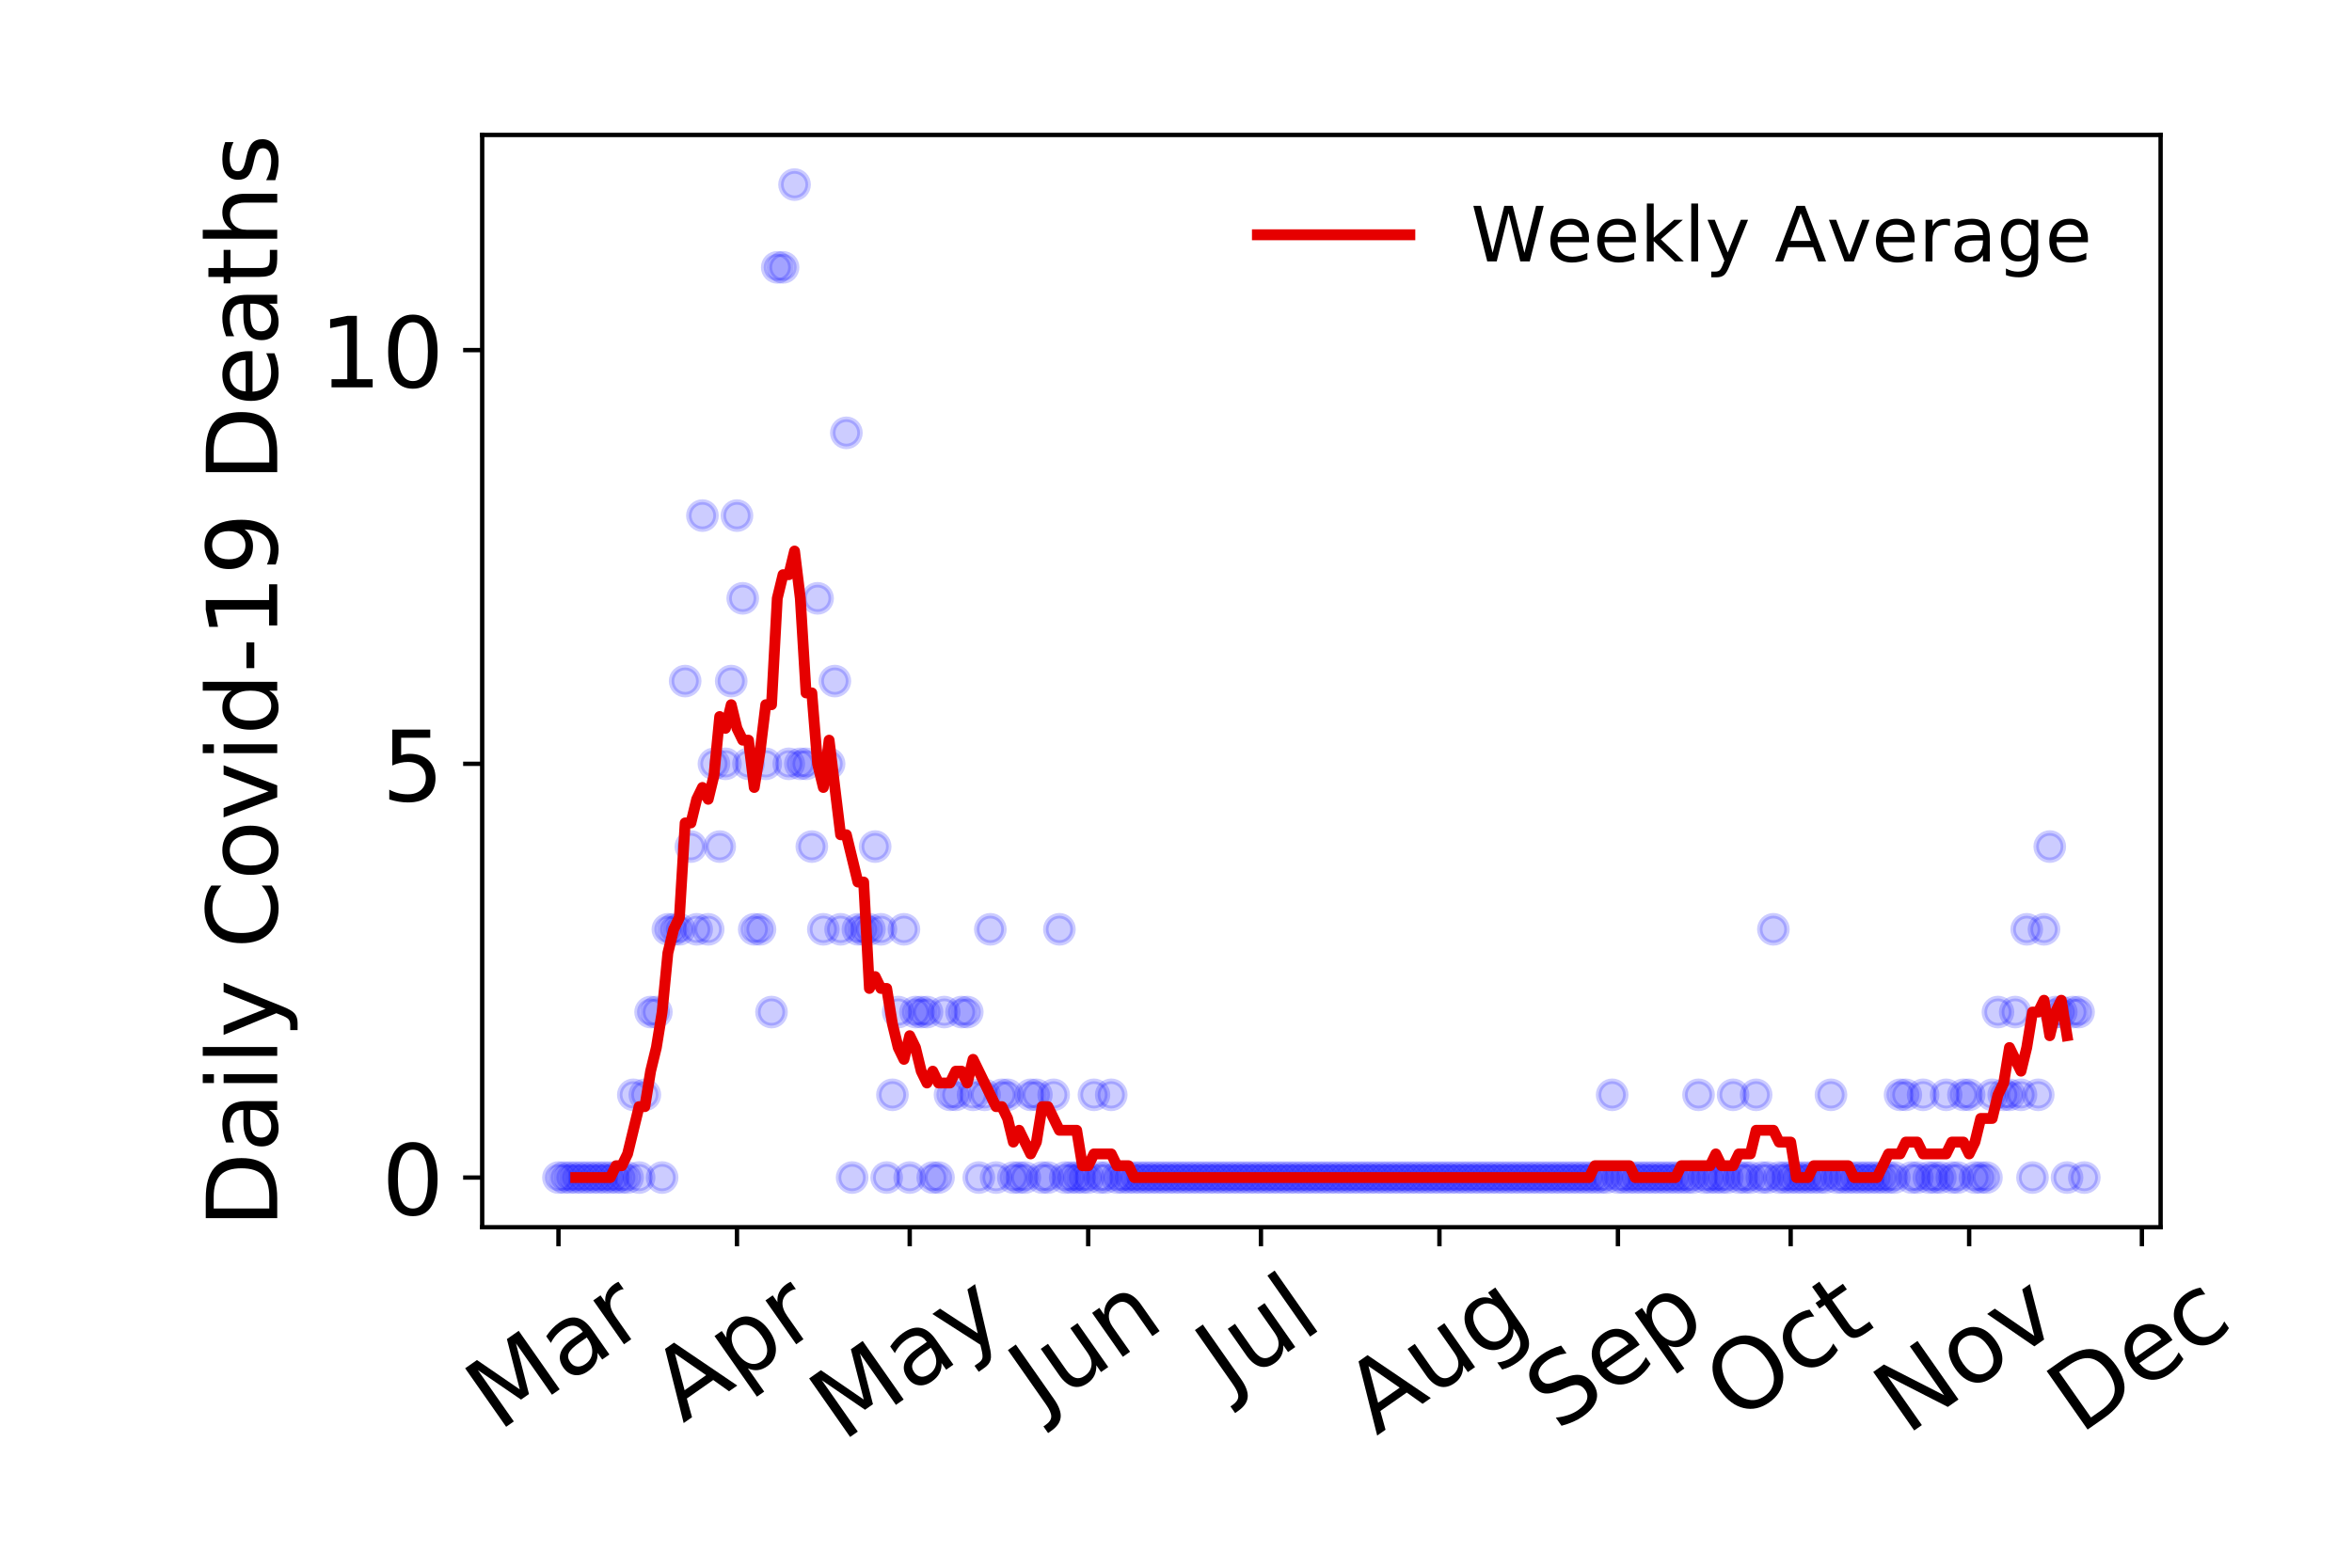 <?xml version="1.0" encoding="utf-8" standalone="no"?>
<!DOCTYPE svg PUBLIC "-//W3C//DTD SVG 1.1//EN"
  "http://www.w3.org/Graphics/SVG/1.1/DTD/svg11.dtd">
<!-- Created with matplotlib (https://matplotlib.org/) -->
<svg height="288pt" version="1.1" viewBox="0 0 432 288" width="432pt" xmlns="http://www.w3.org/2000/svg" xmlns:xlink="http://www.w3.org/1999/xlink">
 <defs>
  <style type="text/css">
*{stroke-linecap:butt;stroke-linejoin:round;}
  </style>
 </defs>
 <g id="figure_1">
  <g id="patch_1">
   <path d="M 0 288 
L 432 288 
L 432 0 
L 0 0 
z
" style="fill:#ffffff;"/>
  </g>
  <g id="axes_1">
   <g id="patch_2">
    <path d="M 88.565 225.45 
L 396.847 225.45 
L 396.847 24.793 
L 88.565 24.793 
z
" style="fill:#ffffff;"/>
   </g>
   <g id="matplotlib.axis_1">
    <g id="xtick_1">
     <g id="line2d_1">
      <defs>
       <path d="M 0 0 
L 0 3.5 
" id="m144e5903b0" style="stroke:#000000;stroke-width:0.8;"/>
      </defs>
      <g>
       <use style="stroke:#000000;stroke-width:0.8;" x="102.578" xlink:href="#m144e5903b0" y="225.45"/>
      </g>
     </g>
     <g id="text_1">
      <!-- Mar -->
      <defs>
       <path d="M 9.812 72.906 
L 24.516 72.906 
L 43.109 23.297 
L 61.812 72.906 
L 76.516 72.906 
L 76.516 0 
L 66.891 0 
L 66.891 64.016 
L 48.094 14.016 
L 38.188 14.016 
L 19.391 64.016 
L 19.391 0 
L 9.812 0 
z
" id="DejaVuSans-77"/>
       <path d="M 34.281 27.484 
Q 23.391 27.484 19.188 25 
Q 14.984 22.516 14.984 16.5 
Q 14.984 11.719 18.141 8.906 
Q 21.297 6.109 26.703 6.109 
Q 34.188 6.109 38.703 11.406 
Q 43.219 16.703 43.219 25.484 
L 43.219 27.484 
z
M 52.203 31.203 
L 52.203 0 
L 43.219 0 
L 43.219 8.297 
Q 40.141 3.328 35.547 0.953 
Q 30.953 -1.422 24.312 -1.422 
Q 15.922 -1.422 10.953 3.297 
Q 6 8.016 6 15.922 
Q 6 25.141 12.172 29.828 
Q 18.359 34.516 30.609 34.516 
L 43.219 34.516 
L 43.219 35.406 
Q 43.219 41.609 39.141 45 
Q 35.062 48.391 27.688 48.391 
Q 23 48.391 18.547 47.266 
Q 14.109 46.141 10.016 43.891 
L 10.016 52.203 
Q 14.938 54.109 19.578 55.047 
Q 24.219 56 28.609 56 
Q 40.484 56 46.344 49.844 
Q 52.203 43.703 52.203 31.203 
z
" id="DejaVuSans-97"/>
       <path d="M 41.109 46.297 
Q 39.594 47.172 37.812 47.578 
Q 36.031 48 33.891 48 
Q 26.266 48 22.188 43.047 
Q 18.109 38.094 18.109 28.812 
L 18.109 0 
L 9.078 0 
L 9.078 54.688 
L 18.109 54.688 
L 18.109 46.188 
Q 20.953 51.172 25.484 53.578 
Q 30.031 56 36.531 56 
Q 37.453 56 38.578 55.875 
Q 39.703 55.766 41.062 55.516 
z
" id="DejaVuSans-114"/>
      </defs>
      <g transform="translate(91.517 263.132)rotate(-35)scale(0.18 -0.18)">
       <use xlink:href="#DejaVuSans-77"/>
       <use x="86.279" xlink:href="#DejaVuSans-97"/>
       <use x="147.559" xlink:href="#DejaVuSans-114"/>
      </g>
     </g>
    </g>
    <g id="xtick_2">
     <g id="line2d_2">
      <g>
       <use style="stroke:#000000;stroke-width:0.8;" x="135.362" xlink:href="#m144e5903b0" y="225.45"/>
      </g>
     </g>
     <g id="text_2">
      <!-- Apr -->
      <defs>
       <path d="M 34.188 63.188 
L 20.797 26.906 
L 47.609 26.906 
z
M 28.609 72.906 
L 39.797 72.906 
L 67.578 0 
L 57.328 0 
L 50.688 18.703 
L 17.828 18.703 
L 11.188 0 
L 0.781 0 
z
" id="DejaVuSans-65"/>
       <path d="M 18.109 8.203 
L 18.109 -20.797 
L 9.078 -20.797 
L 9.078 54.688 
L 18.109 54.688 
L 18.109 46.391 
Q 20.953 51.266 25.266 53.625 
Q 29.594 56 35.594 56 
Q 45.562 56 51.781 48.094 
Q 58.016 40.188 58.016 27.297 
Q 58.016 14.406 51.781 6.484 
Q 45.562 -1.422 35.594 -1.422 
Q 29.594 -1.422 25.266 0.953 
Q 20.953 3.328 18.109 8.203 
z
M 48.688 27.297 
Q 48.688 37.203 44.609 42.844 
Q 40.531 48.484 33.406 48.484 
Q 26.266 48.484 22.188 42.844 
Q 18.109 37.203 18.109 27.297 
Q 18.109 17.391 22.188 11.75 
Q 26.266 6.109 33.406 6.109 
Q 40.531 6.109 44.609 11.75 
Q 48.688 17.391 48.688 27.297 
z
" id="DejaVuSans-112"/>
      </defs>
      <g transform="translate(125.457 261.514)rotate(-35)scale(0.18 -0.18)">
       <use xlink:href="#DejaVuSans-65"/>
       <use x="68.408" xlink:href="#DejaVuSans-112"/>
       <use x="131.885" xlink:href="#DejaVuSans-114"/>
      </g>
     </g>
    </g>
    <g id="xtick_3">
     <g id="line2d_3">
      <g>
       <use style="stroke:#000000;stroke-width:0.8;" x="167.09" xlink:href="#m144e5903b0" y="225.45"/>
      </g>
     </g>
     <g id="text_3">
      <!-- May -->
      <defs>
       <path d="M 32.172 -5.078 
Q 28.375 -14.844 24.75 -17.812 
Q 21.141 -20.797 15.094 -20.797 
L 7.906 -20.797 
L 7.906 -13.281 
L 13.188 -13.281 
Q 16.891 -13.281 18.938 -11.516 
Q 21 -9.766 23.484 -3.219 
L 25.094 0.875 
L 2.984 54.688 
L 12.5 54.688 
L 29.594 11.922 
L 46.688 54.688 
L 56.203 54.688 
z
" id="DejaVuSans-121"/>
      </defs>
      <g transform="translate(154.696 264.999)rotate(-35)scale(0.18 -0.18)">
       <use xlink:href="#DejaVuSans-77"/>
       <use x="86.279" xlink:href="#DejaVuSans-97"/>
       <use x="147.559" xlink:href="#DejaVuSans-121"/>
      </g>
     </g>
    </g>
    <g id="xtick_4">
     <g id="line2d_4">
      <g>
       <use style="stroke:#000000;stroke-width:0.8;" x="199.874" xlink:href="#m144e5903b0" y="225.45"/>
      </g>
     </g>
     <g id="text_4">
      <!-- Jun -->
      <defs>
       <path d="M 9.812 72.906 
L 19.672 72.906 
L 19.672 5.078 
Q 19.672 -8.109 14.672 -14.062 
Q 9.672 -20.016 -1.422 -20.016 
L -5.172 -20.016 
L -5.172 -11.719 
L -2.094 -11.719 
Q 4.438 -11.719 7.125 -8.047 
Q 9.812 -4.391 9.812 5.078 
z
" id="DejaVuSans-74"/>
       <path d="M 8.5 21.578 
L 8.5 54.688 
L 17.484 54.688 
L 17.484 21.922 
Q 17.484 14.156 20.5 10.266 
Q 23.531 6.391 29.594 6.391 
Q 36.859 6.391 41.078 11.031 
Q 45.312 15.672 45.312 23.688 
L 45.312 54.688 
L 54.297 54.688 
L 54.297 0 
L 45.312 0 
L 45.312 8.406 
Q 42.047 3.422 37.719 1 
Q 33.406 -1.422 27.688 -1.422 
Q 18.266 -1.422 13.375 4.438 
Q 8.5 10.297 8.5 21.578 
z
M 31.109 56 
z
" id="DejaVuSans-117"/>
       <path d="M 54.891 33.016 
L 54.891 0 
L 45.906 0 
L 45.906 32.719 
Q 45.906 40.484 42.875 44.328 
Q 39.844 48.188 33.797 48.188 
Q 26.516 48.188 22.312 43.547 
Q 18.109 38.922 18.109 30.906 
L 18.109 0 
L 9.078 0 
L 9.078 54.688 
L 18.109 54.688 
L 18.109 46.188 
Q 21.344 51.125 25.703 53.562 
Q 30.078 56 35.797 56 
Q 45.219 56 50.047 50.172 
Q 54.891 44.344 54.891 33.016 
z
" id="DejaVuSans-110"/>
      </defs>
      <g transform="translate(191.204 259.785)rotate(-35)scale(0.18 -0.18)">
       <use xlink:href="#DejaVuSans-74"/>
       <use x="29.492" xlink:href="#DejaVuSans-117"/>
       <use x="92.871" xlink:href="#DejaVuSans-110"/>
      </g>
     </g>
    </g>
    <g id="xtick_5">
     <g id="line2d_5">
      <g>
       <use style="stroke:#000000;stroke-width:0.8;" x="231.601" xlink:href="#m144e5903b0" y="225.45"/>
      </g>
     </g>
     <g id="text_5">
      <!-- Jul -->
      <defs>
       <path d="M 9.422 75.984 
L 18.406 75.984 
L 18.406 0 
L 9.422 0 
z
" id="DejaVuSans-108"/>
      </defs>
      <g transform="translate(225.555 256.11)rotate(-35)scale(0.18 -0.18)">
       <use xlink:href="#DejaVuSans-74"/>
       <use x="29.492" xlink:href="#DejaVuSans-117"/>
       <use x="92.871" xlink:href="#DejaVuSans-108"/>
      </g>
     </g>
    </g>
    <g id="xtick_6">
     <g id="line2d_6">
      <g>
       <use style="stroke:#000000;stroke-width:0.8;" x="264.386" xlink:href="#m144e5903b0" y="225.45"/>
      </g>
     </g>
     <g id="text_6">
      <!-- Aug -->
      <defs>
       <path d="M 45.406 27.984 
Q 45.406 37.75 41.375 43.109 
Q 37.359 48.484 30.078 48.484 
Q 22.859 48.484 18.828 43.109 
Q 14.797 37.75 14.797 27.984 
Q 14.797 18.266 18.828 12.891 
Q 22.859 7.516 30.078 7.516 
Q 37.359 7.516 41.375 12.891 
Q 45.406 18.266 45.406 27.984 
z
M 54.391 6.781 
Q 54.391 -7.172 48.188 -13.984 
Q 42 -20.797 29.203 -20.797 
Q 24.469 -20.797 20.266 -20.094 
Q 16.062 -19.391 12.109 -17.922 
L 12.109 -9.188 
Q 16.062 -11.328 19.922 -12.344 
Q 23.781 -13.375 27.781 -13.375 
Q 36.625 -13.375 41.016 -8.766 
Q 45.406 -4.156 45.406 5.172 
L 45.406 9.625 
Q 42.625 4.781 38.281 2.391 
Q 33.938 0 27.875 0 
Q 17.828 0 11.672 7.656 
Q 5.516 15.328 5.516 27.984 
Q 5.516 40.672 11.672 48.328 
Q 17.828 56 27.875 56 
Q 33.938 56 38.281 53.609 
Q 42.625 51.219 45.406 46.391 
L 45.406 54.688 
L 54.391 54.688 
z
" id="DejaVuSans-103"/>
      </defs>
      <g transform="translate(252.839 263.813)rotate(-35)scale(0.18 -0.18)">
       <use xlink:href="#DejaVuSans-65"/>
       <use x="68.408" xlink:href="#DejaVuSans-117"/>
       <use x="131.787" xlink:href="#DejaVuSans-103"/>
      </g>
     </g>
    </g>
    <g id="xtick_7">
     <g id="line2d_7">
      <g>
       <use style="stroke:#000000;stroke-width:0.8;" x="297.171" xlink:href="#m144e5903b0" y="225.45"/>
      </g>
     </g>
     <g id="text_7">
      <!-- Sep -->
      <defs>
       <path d="M 53.516 70.516 
L 53.516 60.891 
Q 47.906 63.578 42.922 64.891 
Q 37.938 66.219 33.297 66.219 
Q 25.25 66.219 20.875 63.094 
Q 16.5 59.969 16.5 54.203 
Q 16.5 49.359 19.406 46.891 
Q 22.312 44.438 30.422 42.922 
L 36.375 41.703 
Q 47.406 39.594 52.656 34.297 
Q 57.906 29 57.906 20.125 
Q 57.906 9.516 50.797 4.047 
Q 43.703 -1.422 29.984 -1.422 
Q 24.812 -1.422 18.969 -0.25 
Q 13.141 0.922 6.891 3.219 
L 6.891 13.375 
Q 12.891 10.016 18.656 8.297 
Q 24.422 6.594 29.984 6.594 
Q 38.422 6.594 43.016 9.906 
Q 47.609 13.234 47.609 19.391 
Q 47.609 24.75 44.312 27.781 
Q 41.016 30.812 33.5 32.328 
L 27.484 33.5 
Q 16.453 35.688 11.516 40.375 
Q 6.594 45.062 6.594 53.422 
Q 6.594 63.094 13.406 68.656 
Q 20.219 74.219 32.172 74.219 
Q 37.312 74.219 42.625 73.281 
Q 47.953 72.359 53.516 70.516 
z
" id="DejaVuSans-83"/>
       <path d="M 56.203 29.594 
L 56.203 25.203 
L 14.891 25.203 
Q 15.484 15.922 20.484 11.062 
Q 25.484 6.203 34.422 6.203 
Q 39.594 6.203 44.453 7.469 
Q 49.312 8.734 54.109 11.281 
L 54.109 2.781 
Q 49.266 0.734 44.188 -0.344 
Q 39.109 -1.422 33.891 -1.422 
Q 20.797 -1.422 13.156 6.188 
Q 5.516 13.812 5.516 26.812 
Q 5.516 40.234 12.766 48.109 
Q 20.016 56 32.328 56 
Q 43.359 56 49.781 48.891 
Q 56.203 41.797 56.203 29.594 
z
M 47.219 32.234 
Q 47.125 39.594 43.094 43.984 
Q 39.062 48.391 32.422 48.391 
Q 24.906 48.391 20.391 44.141 
Q 15.875 39.891 15.188 32.172 
z
" id="DejaVuSans-101"/>
      </defs>
      <g transform="translate(286.123 263.115)rotate(-35)scale(0.18 -0.18)">
       <use xlink:href="#DejaVuSans-83"/>
       <use x="63.477" xlink:href="#DejaVuSans-101"/>
       <use x="125" xlink:href="#DejaVuSans-112"/>
      </g>
     </g>
    </g>
    <g id="xtick_8">
     <g id="line2d_8">
      <g>
       <use style="stroke:#000000;stroke-width:0.8;" x="328.898" xlink:href="#m144e5903b0" y="225.45"/>
      </g>
     </g>
     <g id="text_8">
      <!-- Oct -->
      <defs>
       <path d="M 39.406 66.219 
Q 28.656 66.219 22.328 58.203 
Q 16.016 50.203 16.016 36.375 
Q 16.016 22.609 22.328 14.594 
Q 28.656 6.594 39.406 6.594 
Q 50.141 6.594 56.422 14.594 
Q 62.703 22.609 62.703 36.375 
Q 62.703 50.203 56.422 58.203 
Q 50.141 66.219 39.406 66.219 
z
M 39.406 74.219 
Q 54.734 74.219 63.906 63.938 
Q 73.094 53.656 73.094 36.375 
Q 73.094 19.141 63.906 8.859 
Q 54.734 -1.422 39.406 -1.422 
Q 24.031 -1.422 14.812 8.828 
Q 5.609 19.094 5.609 36.375 
Q 5.609 53.656 14.812 63.938 
Q 24.031 74.219 39.406 74.219 
z
" id="DejaVuSans-79"/>
       <path d="M 48.781 52.594 
L 48.781 44.188 
Q 44.969 46.297 41.141 47.344 
Q 37.312 48.391 33.406 48.391 
Q 24.656 48.391 19.812 42.844 
Q 14.984 37.312 14.984 27.297 
Q 14.984 17.281 19.812 11.734 
Q 24.656 6.203 33.406 6.203 
Q 37.312 6.203 41.141 7.25 
Q 44.969 8.297 48.781 10.406 
L 48.781 2.094 
Q 45.016 0.344 40.984 -0.531 
Q 36.969 -1.422 32.422 -1.422 
Q 20.062 -1.422 12.781 6.344 
Q 5.516 14.109 5.516 27.297 
Q 5.516 40.672 12.859 48.328 
Q 20.219 56 33.016 56 
Q 37.156 56 41.109 55.141 
Q 45.062 54.297 48.781 52.594 
z
" id="DejaVuSans-99"/>
       <path d="M 18.312 70.219 
L 18.312 54.688 
L 36.812 54.688 
L 36.812 47.703 
L 18.312 47.703 
L 18.312 18.016 
Q 18.312 11.328 20.141 9.422 
Q 21.969 7.516 27.594 7.516 
L 36.812 7.516 
L 36.812 0 
L 27.594 0 
Q 17.188 0 13.234 3.875 
Q 9.281 7.766 9.281 18.016 
L 9.281 47.703 
L 2.688 47.703 
L 2.688 54.688 
L 9.281 54.688 
L 9.281 70.219 
z
" id="DejaVuSans-116"/>
      </defs>
      <g transform="translate(318.999 261.505)rotate(-35)scale(0.18 -0.18)">
       <use xlink:href="#DejaVuSans-79"/>
       <use x="78.711" xlink:href="#DejaVuSans-99"/>
       <use x="133.691" xlink:href="#DejaVuSans-116"/>
      </g>
     </g>
    </g>
    <g id="xtick_9">
     <g id="line2d_9">
      <g>
       <use style="stroke:#000000;stroke-width:0.8;" x="361.682" xlink:href="#m144e5903b0" y="225.45"/>
      </g>
     </g>
     <g id="text_9">
      <!-- Nov -->
      <defs>
       <path d="M 9.812 72.906 
L 23.094 72.906 
L 55.422 11.922 
L 55.422 72.906 
L 64.984 72.906 
L 64.984 0 
L 51.703 0 
L 19.391 60.984 
L 19.391 0 
L 9.812 0 
z
" id="DejaVuSans-78"/>
       <path d="M 30.609 48.391 
Q 23.391 48.391 19.188 42.75 
Q 14.984 37.109 14.984 27.297 
Q 14.984 17.484 19.156 11.844 
Q 23.344 6.203 30.609 6.203 
Q 37.797 6.203 41.984 11.859 
Q 46.188 17.531 46.188 27.297 
Q 46.188 37.016 41.984 42.703 
Q 37.797 48.391 30.609 48.391 
z
M 30.609 56 
Q 42.328 56 49.016 48.375 
Q 55.719 40.766 55.719 27.297 
Q 55.719 13.875 49.016 6.219 
Q 42.328 -1.422 30.609 -1.422 
Q 18.844 -1.422 12.172 6.219 
Q 5.516 13.875 5.516 27.297 
Q 5.516 40.766 12.172 48.375 
Q 18.844 56 30.609 56 
z
" id="DejaVuSans-111"/>
       <path d="M 2.984 54.688 
L 12.5 54.688 
L 29.594 8.797 
L 46.688 54.688 
L 56.203 54.688 
L 35.688 0 
L 23.484 0 
z
" id="DejaVuSans-118"/>
      </defs>
      <g transform="translate(350.141 263.805)rotate(-35)scale(0.18 -0.18)">
       <use xlink:href="#DejaVuSans-78"/>
       <use x="74.805" xlink:href="#DejaVuSans-111"/>
       <use x="135.986" xlink:href="#DejaVuSans-118"/>
      </g>
     </g>
    </g>
    <g id="xtick_10">
     <g id="line2d_10">
      <g>
       <use style="stroke:#000000;stroke-width:0.8;" x="393.41" xlink:href="#m144e5903b0" y="225.45"/>
      </g>
     </g>
     <g id="text_10">
      <!-- Dec -->
      <defs>
       <path d="M 19.672 64.797 
L 19.672 8.109 
L 31.594 8.109 
Q 46.688 8.109 53.688 14.938 
Q 60.688 21.781 60.688 36.531 
Q 60.688 51.172 53.688 57.984 
Q 46.688 64.797 31.594 64.797 
z
M 9.812 72.906 
L 30.078 72.906 
Q 51.266 72.906 61.172 64.094 
Q 71.094 55.281 71.094 36.531 
Q 71.094 17.672 61.125 8.828 
Q 51.172 0 30.078 0 
L 9.812 0 
z
" id="DejaVuSans-68"/>
      </defs>
      <g transform="translate(381.992 263.633)rotate(-35)scale(0.18 -0.18)">
       <use xlink:href="#DejaVuSans-68"/>
       <use x="77.002" xlink:href="#DejaVuSans-101"/>
       <use x="138.525" xlink:href="#DejaVuSans-99"/>
      </g>
     </g>
    </g>
   </g>
   <g id="matplotlib.axis_2">
    <g id="ytick_1">
     <g id="line2d_11">
      <defs>
       <path d="M 0 0 
L -3.5 0 
" id="m54e05636e6" style="stroke:#000000;stroke-width:0.8;"/>
      </defs>
      <g>
       <use style="stroke:#000000;stroke-width:0.8;" x="88.565" xlink:href="#m54e05636e6" y="216.329"/>
      </g>
     </g>
     <g id="text_11">
      <!-- 0 -->
      <defs>
       <path d="M 31.781 66.406 
Q 24.172 66.406 20.328 58.906 
Q 16.5 51.422 16.5 36.375 
Q 16.5 21.391 20.328 13.891 
Q 24.172 6.391 31.781 6.391 
Q 39.453 6.391 43.281 13.891 
Q 47.125 21.391 47.125 36.375 
Q 47.125 51.422 43.281 58.906 
Q 39.453 66.406 31.781 66.406 
z
M 31.781 74.219 
Q 44.047 74.219 50.516 64.516 
Q 56.984 54.828 56.984 36.375 
Q 56.984 17.969 50.516 8.266 
Q 44.047 -1.422 31.781 -1.422 
Q 19.531 -1.422 13.062 8.266 
Q 6.594 17.969 6.594 36.375 
Q 6.594 54.828 13.062 64.516 
Q 19.531 74.219 31.781 74.219 
z
" id="DejaVuSans-48"/>
      </defs>
      <g transform="translate(70.112 223.167)scale(0.18 -0.18)">
       <use xlink:href="#DejaVuSans-48"/>
      </g>
     </g>
    </g>
    <g id="ytick_2">
     <g id="line2d_12">
      <g>
       <use style="stroke:#000000;stroke-width:0.8;" x="88.565" xlink:href="#m54e05636e6" y="140.322"/>
      </g>
     </g>
     <g id="text_12">
      <!-- 5 -->
      <defs>
       <path d="M 10.797 72.906 
L 49.516 72.906 
L 49.516 64.594 
L 19.828 64.594 
L 19.828 46.734 
Q 21.969 47.469 24.109 47.828 
Q 26.266 48.188 28.422 48.188 
Q 40.625 48.188 47.75 41.5 
Q 54.891 34.812 54.891 23.391 
Q 54.891 11.625 47.562 5.094 
Q 40.234 -1.422 26.906 -1.422 
Q 22.312 -1.422 17.547 -0.641 
Q 12.797 0.141 7.719 1.703 
L 7.719 11.625 
Q 12.109 9.234 16.797 8.062 
Q 21.484 6.891 26.703 6.891 
Q 35.156 6.891 40.078 11.328 
Q 45.016 15.766 45.016 23.391 
Q 45.016 31 40.078 35.438 
Q 35.156 39.891 26.703 39.891 
Q 22.75 39.891 18.812 39.016 
Q 14.891 38.141 10.797 36.281 
z
" id="DejaVuSans-53"/>
      </defs>
      <g transform="translate(70.112 147.161)scale(0.18 -0.18)">
       <use xlink:href="#DejaVuSans-53"/>
      </g>
     </g>
    </g>
    <g id="ytick_3">
     <g id="line2d_13">
      <g>
       <use style="stroke:#000000;stroke-width:0.8;" x="88.565" xlink:href="#m54e05636e6" y="64.316"/>
      </g>
     </g>
     <g id="text_13">
      <!-- 10 -->
      <defs>
       <path d="M 12.406 8.297 
L 28.516 8.297 
L 28.516 63.922 
L 10.984 60.406 
L 10.984 69.391 
L 28.422 72.906 
L 38.281 72.906 
L 38.281 8.297 
L 54.391 8.297 
L 54.391 0 
L 12.406 0 
z
" id="DejaVuSans-49"/>
      </defs>
      <g transform="translate(58.66 71.155)scale(0.18 -0.18)">
       <use xlink:href="#DejaVuSans-49"/>
       <use x="63.623" xlink:href="#DejaVuSans-48"/>
      </g>
     </g>
    </g>
    <g id="text_14">
     <!-- Daily Covid-19 Deaths -->
     <defs>
      <path d="M 9.422 54.688 
L 18.406 54.688 
L 18.406 0 
L 9.422 0 
z
M 9.422 75.984 
L 18.406 75.984 
L 18.406 64.594 
L 9.422 64.594 
z
" id="DejaVuSans-105"/>
      <path id="DejaVuSans-32"/>
      <path d="M 64.406 67.281 
L 64.406 56.891 
Q 59.422 61.531 53.781 63.812 
Q 48.141 66.109 41.797 66.109 
Q 29.297 66.109 22.656 58.469 
Q 16.016 50.828 16.016 36.375 
Q 16.016 21.969 22.656 14.328 
Q 29.297 6.688 41.797 6.688 
Q 48.141 6.688 53.781 8.984 
Q 59.422 11.281 64.406 15.922 
L 64.406 5.609 
Q 59.234 2.094 53.438 0.328 
Q 47.656 -1.422 41.219 -1.422 
Q 24.656 -1.422 15.125 8.703 
Q 5.609 18.844 5.609 36.375 
Q 5.609 53.953 15.125 64.078 
Q 24.656 74.219 41.219 74.219 
Q 47.75 74.219 53.531 72.484 
Q 59.328 70.75 64.406 67.281 
z
" id="DejaVuSans-67"/>
      <path d="M 45.406 46.391 
L 45.406 75.984 
L 54.391 75.984 
L 54.391 0 
L 45.406 0 
L 45.406 8.203 
Q 42.578 3.328 38.25 0.953 
Q 33.938 -1.422 27.875 -1.422 
Q 17.969 -1.422 11.734 6.484 
Q 5.516 14.406 5.516 27.297 
Q 5.516 40.188 11.734 48.094 
Q 17.969 56 27.875 56 
Q 33.938 56 38.25 53.625 
Q 42.578 51.266 45.406 46.391 
z
M 14.797 27.297 
Q 14.797 17.391 18.875 11.75 
Q 22.953 6.109 30.078 6.109 
Q 37.203 6.109 41.297 11.75 
Q 45.406 17.391 45.406 27.297 
Q 45.406 37.203 41.297 42.844 
Q 37.203 48.484 30.078 48.484 
Q 22.953 48.484 18.875 42.844 
Q 14.797 37.203 14.797 27.297 
z
" id="DejaVuSans-100"/>
      <path d="M 4.891 31.391 
L 31.203 31.391 
L 31.203 23.391 
L 4.891 23.391 
z
" id="DejaVuSans-45"/>
      <path d="M 10.984 1.516 
L 10.984 10.5 
Q 14.703 8.734 18.5 7.812 
Q 22.312 6.891 25.984 6.891 
Q 35.75 6.891 40.891 13.453 
Q 46.047 20.016 46.781 33.406 
Q 43.953 29.203 39.594 26.953 
Q 35.25 24.703 29.984 24.703 
Q 19.047 24.703 12.672 31.312 
Q 6.297 37.938 6.297 49.422 
Q 6.297 60.641 12.938 67.422 
Q 19.578 74.219 30.609 74.219 
Q 43.266 74.219 49.922 64.516 
Q 56.594 54.828 56.594 36.375 
Q 56.594 19.141 48.406 8.859 
Q 40.234 -1.422 26.422 -1.422 
Q 22.703 -1.422 18.891 -0.688 
Q 15.094 0.047 10.984 1.516 
z
M 30.609 32.422 
Q 37.25 32.422 41.125 36.953 
Q 45.016 41.5 45.016 49.422 
Q 45.016 57.281 41.125 61.844 
Q 37.25 66.406 30.609 66.406 
Q 23.969 66.406 20.094 61.844 
Q 16.219 57.281 16.219 49.422 
Q 16.219 41.5 20.094 36.953 
Q 23.969 32.422 30.609 32.422 
z
" id="DejaVuSans-57"/>
      <path d="M 54.891 33.016 
L 54.891 0 
L 45.906 0 
L 45.906 32.719 
Q 45.906 40.484 42.875 44.328 
Q 39.844 48.188 33.797 48.188 
Q 26.516 48.188 22.312 43.547 
Q 18.109 38.922 18.109 30.906 
L 18.109 0 
L 9.078 0 
L 9.078 75.984 
L 18.109 75.984 
L 18.109 46.188 
Q 21.344 51.125 25.703 53.562 
Q 30.078 56 35.797 56 
Q 45.219 56 50.047 50.172 
Q 54.891 44.344 54.891 33.016 
z
" id="DejaVuSans-104"/>
      <path d="M 44.281 53.078 
L 44.281 44.578 
Q 40.484 46.531 36.375 47.5 
Q 32.281 48.484 27.875 48.484 
Q 21.188 48.484 17.844 46.438 
Q 14.5 44.391 14.5 40.281 
Q 14.5 37.156 16.891 35.375 
Q 19.281 33.594 26.516 31.984 
L 29.594 31.297 
Q 39.156 29.25 43.188 25.516 
Q 47.219 21.781 47.219 15.094 
Q 47.219 7.469 41.188 3.016 
Q 35.156 -1.422 24.609 -1.422 
Q 20.219 -1.422 15.453 -0.562 
Q 10.688 0.297 5.422 2 
L 5.422 11.281 
Q 10.406 8.688 15.234 7.391 
Q 20.062 6.109 24.812 6.109 
Q 31.156 6.109 34.562 8.281 
Q 37.984 10.453 37.984 14.406 
Q 37.984 18.062 35.516 20.016 
Q 33.062 21.969 24.703 23.781 
L 21.578 24.516 
Q 13.234 26.266 9.516 29.906 
Q 5.812 33.547 5.812 39.891 
Q 5.812 47.609 11.281 51.797 
Q 16.75 56 26.812 56 
Q 31.781 56 36.172 55.266 
Q 40.578 54.547 44.281 53.078 
z
" id="DejaVuSans-115"/>
     </defs>
     <g transform="translate(50.917 225.55)rotate(-90)scale(0.18 -0.18)">
      <use xlink:href="#DejaVuSans-68"/>
      <use x="77.002" xlink:href="#DejaVuSans-97"/>
      <use x="138.281" xlink:href="#DejaVuSans-105"/>
      <use x="166.064" xlink:href="#DejaVuSans-108"/>
      <use x="193.848" xlink:href="#DejaVuSans-121"/>
      <use x="253.027" xlink:href="#DejaVuSans-32"/>
      <use x="284.814" xlink:href="#DejaVuSans-67"/>
      <use x="354.639" xlink:href="#DejaVuSans-111"/>
      <use x="415.82" xlink:href="#DejaVuSans-118"/>
      <use x="475" xlink:href="#DejaVuSans-105"/>
      <use x="502.783" xlink:href="#DejaVuSans-100"/>
      <use x="566.26" xlink:href="#DejaVuSans-45"/>
      <use x="602.344" xlink:href="#DejaVuSans-49"/>
      <use x="665.967" xlink:href="#DejaVuSans-57"/>
      <use x="729.59" xlink:href="#DejaVuSans-32"/>
      <use x="761.377" xlink:href="#DejaVuSans-68"/>
      <use x="838.379" xlink:href="#DejaVuSans-101"/>
      <use x="899.902" xlink:href="#DejaVuSans-97"/>
      <use x="961.182" xlink:href="#DejaVuSans-116"/>
      <use x="1000.391" xlink:href="#DejaVuSans-104"/>
      <use x="1063.77" xlink:href="#DejaVuSans-115"/>
     </g>
    </g>
   </g>
   <g id="line2d_14">
    <defs>
     <path d="M 0 2.5 
C 0.663 2.5 1.299 2.237 1.768 1.768 
C 2.237 1.299 2.5 0.663 2.5 0 
C 2.5 -0.663 2.237 -1.299 1.768 -1.768 
C 1.299 -2.237 0.663 -2.5 0 -2.5 
C -0.663 -2.5 -1.299 -2.237 -1.768 -1.768 
C -2.237 -1.299 -2.5 -0.663 -2.5 0 
C -2.5 0.663 -2.237 1.299 -1.768 1.768 
C -1.299 2.237 -0.663 2.5 0 2.5 
z
" id="m32471d36a8" style="stroke:#0000ff;stroke-opacity:0.2;"/>
    </defs>
    <g clip-path="url(#p79b55e318c)">
     <use style="fill:#0000ff;fill-opacity:0.2;stroke:#0000ff;stroke-opacity:0.2;" x="102.578" xlink:href="#m32471d36a8" y="216.329"/>
     <use style="fill:#0000ff;fill-opacity:0.2;stroke:#0000ff;stroke-opacity:0.2;" x="103.635" xlink:href="#m32471d36a8" y="216.329"/>
     <use style="fill:#0000ff;fill-opacity:0.2;stroke:#0000ff;stroke-opacity:0.2;" x="104.693" xlink:href="#m32471d36a8" y="216.329"/>
     <use style="fill:#0000ff;fill-opacity:0.2;stroke:#0000ff;stroke-opacity:0.2;" x="105.751" xlink:href="#m32471d36a8" y="216.329"/>
     <use style="fill:#0000ff;fill-opacity:0.2;stroke:#0000ff;stroke-opacity:0.2;" x="106.808" xlink:href="#m32471d36a8" y="216.329"/>
     <use style="fill:#0000ff;fill-opacity:0.2;stroke:#0000ff;stroke-opacity:0.2;" x="107.866" xlink:href="#m32471d36a8" y="216.329"/>
     <use style="fill:#0000ff;fill-opacity:0.2;stroke:#0000ff;stroke-opacity:0.2;" x="108.923" xlink:href="#m32471d36a8" y="216.329"/>
     <use style="fill:#0000ff;fill-opacity:0.2;stroke:#0000ff;stroke-opacity:0.2;" x="109.981" xlink:href="#m32471d36a8" y="216.329"/>
     <use style="fill:#0000ff;fill-opacity:0.2;stroke:#0000ff;stroke-opacity:0.2;" x="111.038" xlink:href="#m32471d36a8" y="216.329"/>
     <use style="fill:#0000ff;fill-opacity:0.2;stroke:#0000ff;stroke-opacity:0.2;" x="112.096" xlink:href="#m32471d36a8" y="216.329"/>
     <use style="fill:#0000ff;fill-opacity:0.2;stroke:#0000ff;stroke-opacity:0.2;" x="113.153" xlink:href="#m32471d36a8" y="216.329"/>
     <use style="fill:#0000ff;fill-opacity:0.2;stroke:#0000ff;stroke-opacity:0.2;" x="114.211" xlink:href="#m32471d36a8" y="216.329"/>
     <use style="fill:#0000ff;fill-opacity:0.2;stroke:#0000ff;stroke-opacity:0.2;" x="115.269" xlink:href="#m32471d36a8" y="216.329"/>
     <use style="fill:#0000ff;fill-opacity:0.2;stroke:#0000ff;stroke-opacity:0.2;" x="116.326" xlink:href="#m32471d36a8" y="201.128"/>
     <use style="fill:#0000ff;fill-opacity:0.2;stroke:#0000ff;stroke-opacity:0.2;" x="117.384" xlink:href="#m32471d36a8" y="216.329"/>
     <use style="fill:#0000ff;fill-opacity:0.2;stroke:#0000ff;stroke-opacity:0.2;" x="118.441" xlink:href="#m32471d36a8" y="201.128"/>
     <use style="fill:#0000ff;fill-opacity:0.2;stroke:#0000ff;stroke-opacity:0.2;" x="119.499" xlink:href="#m32471d36a8" y="185.926"/>
     <use style="fill:#0000ff;fill-opacity:0.2;stroke:#0000ff;stroke-opacity:0.2;" x="120.556" xlink:href="#m32471d36a8" y="185.926"/>
     <use style="fill:#0000ff;fill-opacity:0.2;stroke:#0000ff;stroke-opacity:0.2;" x="121.614" xlink:href="#m32471d36a8" y="216.329"/>
     <use style="fill:#0000ff;fill-opacity:0.2;stroke:#0000ff;stroke-opacity:0.2;" x="122.672" xlink:href="#m32471d36a8" y="170.725"/>
     <use style="fill:#0000ff;fill-opacity:0.2;stroke:#0000ff;stroke-opacity:0.2;" x="123.729" xlink:href="#m32471d36a8" y="170.725"/>
     <use style="fill:#0000ff;fill-opacity:0.2;stroke:#0000ff;stroke-opacity:0.2;" x="124.787" xlink:href="#m32471d36a8" y="170.725"/>
     <use style="fill:#0000ff;fill-opacity:0.2;stroke:#0000ff;stroke-opacity:0.2;" x="125.844" xlink:href="#m32471d36a8" y="125.121"/>
     <use style="fill:#0000ff;fill-opacity:0.2;stroke:#0000ff;stroke-opacity:0.2;" x="126.902" xlink:href="#m32471d36a8" y="155.524"/>
     <use style="fill:#0000ff;fill-opacity:0.2;stroke:#0000ff;stroke-opacity:0.2;" x="127.959" xlink:href="#m32471d36a8" y="170.725"/>
     <use style="fill:#0000ff;fill-opacity:0.2;stroke:#0000ff;stroke-opacity:0.2;" x="129.017" xlink:href="#m32471d36a8" y="94.719"/>
     <use style="fill:#0000ff;fill-opacity:0.2;stroke:#0000ff;stroke-opacity:0.2;" x="130.075" xlink:href="#m32471d36a8" y="170.725"/>
     <use style="fill:#0000ff;fill-opacity:0.2;stroke:#0000ff;stroke-opacity:0.2;" x="131.132" xlink:href="#m32471d36a8" y="140.322"/>
     <use style="fill:#0000ff;fill-opacity:0.2;stroke:#0000ff;stroke-opacity:0.2;" x="132.19" xlink:href="#m32471d36a8" y="155.524"/>
     <use style="fill:#0000ff;fill-opacity:0.2;stroke:#0000ff;stroke-opacity:0.2;" x="133.247" xlink:href="#m32471d36a8" y="140.322"/>
     <use style="fill:#0000ff;fill-opacity:0.2;stroke:#0000ff;stroke-opacity:0.2;" x="134.305" xlink:href="#m32471d36a8" y="125.121"/>
     <use style="fill:#0000ff;fill-opacity:0.2;stroke:#0000ff;stroke-opacity:0.2;" x="135.362" xlink:href="#m32471d36a8" y="94.719"/>
     <use style="fill:#0000ff;fill-opacity:0.2;stroke:#0000ff;stroke-opacity:0.2;" x="136.42" xlink:href="#m32471d36a8" y="109.92"/>
     <use style="fill:#0000ff;fill-opacity:0.2;stroke:#0000ff;stroke-opacity:0.2;" x="137.478" xlink:href="#m32471d36a8" y="140.322"/>
     <use style="fill:#0000ff;fill-opacity:0.2;stroke:#0000ff;stroke-opacity:0.2;" x="138.535" xlink:href="#m32471d36a8" y="170.725"/>
     <use style="fill:#0000ff;fill-opacity:0.2;stroke:#0000ff;stroke-opacity:0.2;" x="139.593" xlink:href="#m32471d36a8" y="170.725"/>
     <use style="fill:#0000ff;fill-opacity:0.2;stroke:#0000ff;stroke-opacity:0.2;" x="140.65" xlink:href="#m32471d36a8" y="140.322"/>
     <use style="fill:#0000ff;fill-opacity:0.2;stroke:#0000ff;stroke-opacity:0.2;" x="141.708" xlink:href="#m32471d36a8" y="185.926"/>
     <use style="fill:#0000ff;fill-opacity:0.2;stroke:#0000ff;stroke-opacity:0.2;" x="142.765" xlink:href="#m32471d36a8" y="49.115"/>
     <use style="fill:#0000ff;fill-opacity:0.2;stroke:#0000ff;stroke-opacity:0.2;" x="143.823" xlink:href="#m32471d36a8" y="49.115"/>
     <use style="fill:#0000ff;fill-opacity:0.2;stroke:#0000ff;stroke-opacity:0.2;" x="144.881" xlink:href="#m32471d36a8" y="140.322"/>
     <use style="fill:#0000ff;fill-opacity:0.2;stroke:#0000ff;stroke-opacity:0.2;" x="145.938" xlink:href="#m32471d36a8" y="33.913"/>
     <use style="fill:#0000ff;fill-opacity:0.2;stroke:#0000ff;stroke-opacity:0.2;" x="146.996" xlink:href="#m32471d36a8" y="140.322"/>
     <use style="fill:#0000ff;fill-opacity:0.2;stroke:#0000ff;stroke-opacity:0.2;" x="148.053" xlink:href="#m32471d36a8" y="140.322"/>
     <use style="fill:#0000ff;fill-opacity:0.2;stroke:#0000ff;stroke-opacity:0.2;" x="149.111" xlink:href="#m32471d36a8" y="155.524"/>
     <use style="fill:#0000ff;fill-opacity:0.2;stroke:#0000ff;stroke-opacity:0.2;" x="150.168" xlink:href="#m32471d36a8" y="109.92"/>
     <use style="fill:#0000ff;fill-opacity:0.2;stroke:#0000ff;stroke-opacity:0.2;" x="151.226" xlink:href="#m32471d36a8" y="170.725"/>
     <use style="fill:#0000ff;fill-opacity:0.2;stroke:#0000ff;stroke-opacity:0.2;" x="152.284" xlink:href="#m32471d36a8" y="140.322"/>
     <use style="fill:#0000ff;fill-opacity:0.2;stroke:#0000ff;stroke-opacity:0.2;" x="153.341" xlink:href="#m32471d36a8" y="125.121"/>
     <use style="fill:#0000ff;fill-opacity:0.2;stroke:#0000ff;stroke-opacity:0.2;" x="154.399" xlink:href="#m32471d36a8" y="170.725"/>
     <use style="fill:#0000ff;fill-opacity:0.2;stroke:#0000ff;stroke-opacity:0.2;" x="155.456" xlink:href="#m32471d36a8" y="79.517"/>
     <use style="fill:#0000ff;fill-opacity:0.2;stroke:#0000ff;stroke-opacity:0.2;" x="156.514" xlink:href="#m32471d36a8" y="216.329"/>
     <use style="fill:#0000ff;fill-opacity:0.2;stroke:#0000ff;stroke-opacity:0.2;" x="157.571" xlink:href="#m32471d36a8" y="170.725"/>
     <use style="fill:#0000ff;fill-opacity:0.2;stroke:#0000ff;stroke-opacity:0.2;" x="158.629" xlink:href="#m32471d36a8" y="170.725"/>
     <use style="fill:#0000ff;fill-opacity:0.2;stroke:#0000ff;stroke-opacity:0.2;" x="159.687" xlink:href="#m32471d36a8" y="170.725"/>
     <use style="fill:#0000ff;fill-opacity:0.2;stroke:#0000ff;stroke-opacity:0.2;" x="160.744" xlink:href="#m32471d36a8" y="155.524"/>
     <use style="fill:#0000ff;fill-opacity:0.2;stroke:#0000ff;stroke-opacity:0.2;" x="161.802" xlink:href="#m32471d36a8" y="170.725"/>
     <use style="fill:#0000ff;fill-opacity:0.2;stroke:#0000ff;stroke-opacity:0.2;" x="162.859" xlink:href="#m32471d36a8" y="216.329"/>
     <use style="fill:#0000ff;fill-opacity:0.2;stroke:#0000ff;stroke-opacity:0.2;" x="163.917" xlink:href="#m32471d36a8" y="201.128"/>
     <use style="fill:#0000ff;fill-opacity:0.2;stroke:#0000ff;stroke-opacity:0.2;" x="164.974" xlink:href="#m32471d36a8" y="185.926"/>
     <use style="fill:#0000ff;fill-opacity:0.2;stroke:#0000ff;stroke-opacity:0.2;" x="166.032" xlink:href="#m32471d36a8" y="170.725"/>
     <use style="fill:#0000ff;fill-opacity:0.2;stroke:#0000ff;stroke-opacity:0.2;" x="167.09" xlink:href="#m32471d36a8" y="216.329"/>
     <use style="fill:#0000ff;fill-opacity:0.2;stroke:#0000ff;stroke-opacity:0.2;" x="168.147" xlink:href="#m32471d36a8" y="185.926"/>
     <use style="fill:#0000ff;fill-opacity:0.2;stroke:#0000ff;stroke-opacity:0.2;" x="169.205" xlink:href="#m32471d36a8" y="185.926"/>
     <use style="fill:#0000ff;fill-opacity:0.2;stroke:#0000ff;stroke-opacity:0.2;" x="170.262" xlink:href="#m32471d36a8" y="185.926"/>
     <use style="fill:#0000ff;fill-opacity:0.2;stroke:#0000ff;stroke-opacity:0.2;" x="171.32" xlink:href="#m32471d36a8" y="216.329"/>
     <use style="fill:#0000ff;fill-opacity:0.2;stroke:#0000ff;stroke-opacity:0.2;" x="172.377" xlink:href="#m32471d36a8" y="216.329"/>
     <use style="fill:#0000ff;fill-opacity:0.2;stroke:#0000ff;stroke-opacity:0.2;" x="173.435" xlink:href="#m32471d36a8" y="185.926"/>
     <use style="fill:#0000ff;fill-opacity:0.2;stroke:#0000ff;stroke-opacity:0.2;" x="174.493" xlink:href="#m32471d36a8" y="201.128"/>
     <use style="fill:#0000ff;fill-opacity:0.2;stroke:#0000ff;stroke-opacity:0.2;" x="175.55" xlink:href="#m32471d36a8" y="201.128"/>
     <use style="fill:#0000ff;fill-opacity:0.2;stroke:#0000ff;stroke-opacity:0.2;" x="176.608" xlink:href="#m32471d36a8" y="185.926"/>
     <use style="fill:#0000ff;fill-opacity:0.2;stroke:#0000ff;stroke-opacity:0.2;" x="177.665" xlink:href="#m32471d36a8" y="185.926"/>
     <use style="fill:#0000ff;fill-opacity:0.2;stroke:#0000ff;stroke-opacity:0.2;" x="178.723" xlink:href="#m32471d36a8" y="201.128"/>
     <use style="fill:#0000ff;fill-opacity:0.2;stroke:#0000ff;stroke-opacity:0.2;" x="179.78" xlink:href="#m32471d36a8" y="216.329"/>
     <use style="fill:#0000ff;fill-opacity:0.2;stroke:#0000ff;stroke-opacity:0.2;" x="180.838" xlink:href="#m32471d36a8" y="201.128"/>
     <use style="fill:#0000ff;fill-opacity:0.2;stroke:#0000ff;stroke-opacity:0.2;" x="181.896" xlink:href="#m32471d36a8" y="170.725"/>
     <use style="fill:#0000ff;fill-opacity:0.2;stroke:#0000ff;stroke-opacity:0.2;" x="182.953" xlink:href="#m32471d36a8" y="216.329"/>
     <use style="fill:#0000ff;fill-opacity:0.2;stroke:#0000ff;stroke-opacity:0.2;" x="184.011" xlink:href="#m32471d36a8" y="201.128"/>
     <use style="fill:#0000ff;fill-opacity:0.2;stroke:#0000ff;stroke-opacity:0.2;" x="185.068" xlink:href="#m32471d36a8" y="201.128"/>
     <use style="fill:#0000ff;fill-opacity:0.2;stroke:#0000ff;stroke-opacity:0.2;" x="186.126" xlink:href="#m32471d36a8" y="216.329"/>
     <use style="fill:#0000ff;fill-opacity:0.2;stroke:#0000ff;stroke-opacity:0.2;" x="187.183" xlink:href="#m32471d36a8" y="216.329"/>
     <use style="fill:#0000ff;fill-opacity:0.2;stroke:#0000ff;stroke-opacity:0.2;" x="188.241" xlink:href="#m32471d36a8" y="216.329"/>
     <use style="fill:#0000ff;fill-opacity:0.2;stroke:#0000ff;stroke-opacity:0.2;" x="189.299" xlink:href="#m32471d36a8" y="201.128"/>
     <use style="fill:#0000ff;fill-opacity:0.2;stroke:#0000ff;stroke-opacity:0.2;" x="190.356" xlink:href="#m32471d36a8" y="201.128"/>
     <use style="fill:#0000ff;fill-opacity:0.2;stroke:#0000ff;stroke-opacity:0.2;" x="191.414" xlink:href="#m32471d36a8" y="216.329"/>
     <use style="fill:#0000ff;fill-opacity:0.2;stroke:#0000ff;stroke-opacity:0.2;" x="192.471" xlink:href="#m32471d36a8" y="216.329"/>
     <use style="fill:#0000ff;fill-opacity:0.2;stroke:#0000ff;stroke-opacity:0.2;" x="193.529" xlink:href="#m32471d36a8" y="201.128"/>
     <use style="fill:#0000ff;fill-opacity:0.2;stroke:#0000ff;stroke-opacity:0.2;" x="194.586" xlink:href="#m32471d36a8" y="170.725"/>
     <use style="fill:#0000ff;fill-opacity:0.2;stroke:#0000ff;stroke-opacity:0.2;" x="195.644" xlink:href="#m32471d36a8" y="216.329"/>
     <use style="fill:#0000ff;fill-opacity:0.2;stroke:#0000ff;stroke-opacity:0.2;" x="196.702" xlink:href="#m32471d36a8" y="216.329"/>
     <use style="fill:#0000ff;fill-opacity:0.2;stroke:#0000ff;stroke-opacity:0.2;" x="197.759" xlink:href="#m32471d36a8" y="216.329"/>
     <use style="fill:#0000ff;fill-opacity:0.2;stroke:#0000ff;stroke-opacity:0.2;" x="198.817" xlink:href="#m32471d36a8" y="216.329"/>
     <use style="fill:#0000ff;fill-opacity:0.2;stroke:#0000ff;stroke-opacity:0.2;" x="199.874" xlink:href="#m32471d36a8" y="216.329"/>
     <use style="fill:#0000ff;fill-opacity:0.2;stroke:#0000ff;stroke-opacity:0.2;" x="200.932" xlink:href="#m32471d36a8" y="201.128"/>
     <use style="fill:#0000ff;fill-opacity:0.2;stroke:#0000ff;stroke-opacity:0.2;" x="201.989" xlink:href="#m32471d36a8" y="216.329"/>
     <use style="fill:#0000ff;fill-opacity:0.2;stroke:#0000ff;stroke-opacity:0.2;" x="203.047" xlink:href="#m32471d36a8" y="216.329"/>
     <use style="fill:#0000ff;fill-opacity:0.2;stroke:#0000ff;stroke-opacity:0.2;" x="204.105" xlink:href="#m32471d36a8" y="201.128"/>
     <use style="fill:#0000ff;fill-opacity:0.2;stroke:#0000ff;stroke-opacity:0.2;" x="205.162" xlink:href="#m32471d36a8" y="216.329"/>
     <use style="fill:#0000ff;fill-opacity:0.2;stroke:#0000ff;stroke-opacity:0.2;" x="206.22" xlink:href="#m32471d36a8" y="216.329"/>
     <use style="fill:#0000ff;fill-opacity:0.2;stroke:#0000ff;stroke-opacity:0.2;" x="207.277" xlink:href="#m32471d36a8" y="216.329"/>
     <use style="fill:#0000ff;fill-opacity:0.2;stroke:#0000ff;stroke-opacity:0.2;" x="208.335" xlink:href="#m32471d36a8" y="216.329"/>
     <use style="fill:#0000ff;fill-opacity:0.2;stroke:#0000ff;stroke-opacity:0.2;" x="209.392" xlink:href="#m32471d36a8" y="216.329"/>
     <use style="fill:#0000ff;fill-opacity:0.2;stroke:#0000ff;stroke-opacity:0.2;" x="210.45" xlink:href="#m32471d36a8" y="216.329"/>
     <use style="fill:#0000ff;fill-opacity:0.2;stroke:#0000ff;stroke-opacity:0.2;" x="211.507" xlink:href="#m32471d36a8" y="216.329"/>
     <use style="fill:#0000ff;fill-opacity:0.2;stroke:#0000ff;stroke-opacity:0.2;" x="212.565" xlink:href="#m32471d36a8" y="216.329"/>
     <use style="fill:#0000ff;fill-opacity:0.2;stroke:#0000ff;stroke-opacity:0.2;" x="213.623" xlink:href="#m32471d36a8" y="216.329"/>
     <use style="fill:#0000ff;fill-opacity:0.2;stroke:#0000ff;stroke-opacity:0.2;" x="214.68" xlink:href="#m32471d36a8" y="216.329"/>
     <use style="fill:#0000ff;fill-opacity:0.2;stroke:#0000ff;stroke-opacity:0.2;" x="215.738" xlink:href="#m32471d36a8" y="216.329"/>
     <use style="fill:#0000ff;fill-opacity:0.2;stroke:#0000ff;stroke-opacity:0.2;" x="216.795" xlink:href="#m32471d36a8" y="216.329"/>
     <use style="fill:#0000ff;fill-opacity:0.2;stroke:#0000ff;stroke-opacity:0.2;" x="217.853" xlink:href="#m32471d36a8" y="216.329"/>
     <use style="fill:#0000ff;fill-opacity:0.2;stroke:#0000ff;stroke-opacity:0.2;" x="218.91" xlink:href="#m32471d36a8" y="216.329"/>
     <use style="fill:#0000ff;fill-opacity:0.2;stroke:#0000ff;stroke-opacity:0.2;" x="219.968" xlink:href="#m32471d36a8" y="216.329"/>
     <use style="fill:#0000ff;fill-opacity:0.2;stroke:#0000ff;stroke-opacity:0.2;" x="221.026" xlink:href="#m32471d36a8" y="216.329"/>
     <use style="fill:#0000ff;fill-opacity:0.2;stroke:#0000ff;stroke-opacity:0.2;" x="222.083" xlink:href="#m32471d36a8" y="216.329"/>
     <use style="fill:#0000ff;fill-opacity:0.2;stroke:#0000ff;stroke-opacity:0.2;" x="223.141" xlink:href="#m32471d36a8" y="216.329"/>
     <use style="fill:#0000ff;fill-opacity:0.2;stroke:#0000ff;stroke-opacity:0.2;" x="224.198" xlink:href="#m32471d36a8" y="216.329"/>
     <use style="fill:#0000ff;fill-opacity:0.2;stroke:#0000ff;stroke-opacity:0.2;" x="225.256" xlink:href="#m32471d36a8" y="216.329"/>
     <use style="fill:#0000ff;fill-opacity:0.2;stroke:#0000ff;stroke-opacity:0.2;" x="226.313" xlink:href="#m32471d36a8" y="216.329"/>
     <use style="fill:#0000ff;fill-opacity:0.2;stroke:#0000ff;stroke-opacity:0.2;" x="227.371" xlink:href="#m32471d36a8" y="216.329"/>
     <use style="fill:#0000ff;fill-opacity:0.2;stroke:#0000ff;stroke-opacity:0.2;" x="228.429" xlink:href="#m32471d36a8" y="216.329"/>
     <use style="fill:#0000ff;fill-opacity:0.2;stroke:#0000ff;stroke-opacity:0.2;" x="229.486" xlink:href="#m32471d36a8" y="216.329"/>
     <use style="fill:#0000ff;fill-opacity:0.2;stroke:#0000ff;stroke-opacity:0.2;" x="230.544" xlink:href="#m32471d36a8" y="216.329"/>
     <use style="fill:#0000ff;fill-opacity:0.2;stroke:#0000ff;stroke-opacity:0.2;" x="231.601" xlink:href="#m32471d36a8" y="216.329"/>
     <use style="fill:#0000ff;fill-opacity:0.2;stroke:#0000ff;stroke-opacity:0.2;" x="232.659" xlink:href="#m32471d36a8" y="216.329"/>
     <use style="fill:#0000ff;fill-opacity:0.2;stroke:#0000ff;stroke-opacity:0.2;" x="233.716" xlink:href="#m32471d36a8" y="216.329"/>
     <use style="fill:#0000ff;fill-opacity:0.2;stroke:#0000ff;stroke-opacity:0.2;" x="234.774" xlink:href="#m32471d36a8" y="216.329"/>
     <use style="fill:#0000ff;fill-opacity:0.2;stroke:#0000ff;stroke-opacity:0.2;" x="235.832" xlink:href="#m32471d36a8" y="216.329"/>
     <use style="fill:#0000ff;fill-opacity:0.2;stroke:#0000ff;stroke-opacity:0.2;" x="236.889" xlink:href="#m32471d36a8" y="216.329"/>
     <use style="fill:#0000ff;fill-opacity:0.2;stroke:#0000ff;stroke-opacity:0.2;" x="237.947" xlink:href="#m32471d36a8" y="216.329"/>
     <use style="fill:#0000ff;fill-opacity:0.2;stroke:#0000ff;stroke-opacity:0.2;" x="239.004" xlink:href="#m32471d36a8" y="216.329"/>
     <use style="fill:#0000ff;fill-opacity:0.2;stroke:#0000ff;stroke-opacity:0.2;" x="240.062" xlink:href="#m32471d36a8" y="216.329"/>
     <use style="fill:#0000ff;fill-opacity:0.2;stroke:#0000ff;stroke-opacity:0.2;" x="241.119" xlink:href="#m32471d36a8" y="216.329"/>
     <use style="fill:#0000ff;fill-opacity:0.2;stroke:#0000ff;stroke-opacity:0.2;" x="242.177" xlink:href="#m32471d36a8" y="216.329"/>
     <use style="fill:#0000ff;fill-opacity:0.2;stroke:#0000ff;stroke-opacity:0.2;" x="243.235" xlink:href="#m32471d36a8" y="216.329"/>
     <use style="fill:#0000ff;fill-opacity:0.2;stroke:#0000ff;stroke-opacity:0.2;" x="244.292" xlink:href="#m32471d36a8" y="216.329"/>
     <use style="fill:#0000ff;fill-opacity:0.2;stroke:#0000ff;stroke-opacity:0.2;" x="245.35" xlink:href="#m32471d36a8" y="216.329"/>
     <use style="fill:#0000ff;fill-opacity:0.2;stroke:#0000ff;stroke-opacity:0.2;" x="246.407" xlink:href="#m32471d36a8" y="216.329"/>
     <use style="fill:#0000ff;fill-opacity:0.2;stroke:#0000ff;stroke-opacity:0.2;" x="247.465" xlink:href="#m32471d36a8" y="216.329"/>
     <use style="fill:#0000ff;fill-opacity:0.2;stroke:#0000ff;stroke-opacity:0.2;" x="248.522" xlink:href="#m32471d36a8" y="216.329"/>
     <use style="fill:#0000ff;fill-opacity:0.2;stroke:#0000ff;stroke-opacity:0.2;" x="249.58" xlink:href="#m32471d36a8" y="216.329"/>
     <use style="fill:#0000ff;fill-opacity:0.2;stroke:#0000ff;stroke-opacity:0.2;" x="250.638" xlink:href="#m32471d36a8" y="216.329"/>
     <use style="fill:#0000ff;fill-opacity:0.2;stroke:#0000ff;stroke-opacity:0.2;" x="251.695" xlink:href="#m32471d36a8" y="216.329"/>
     <use style="fill:#0000ff;fill-opacity:0.2;stroke:#0000ff;stroke-opacity:0.2;" x="252.753" xlink:href="#m32471d36a8" y="216.329"/>
     <use style="fill:#0000ff;fill-opacity:0.2;stroke:#0000ff;stroke-opacity:0.2;" x="253.81" xlink:href="#m32471d36a8" y="216.329"/>
     <use style="fill:#0000ff;fill-opacity:0.2;stroke:#0000ff;stroke-opacity:0.2;" x="254.868" xlink:href="#m32471d36a8" y="216.329"/>
     <use style="fill:#0000ff;fill-opacity:0.2;stroke:#0000ff;stroke-opacity:0.2;" x="255.925" xlink:href="#m32471d36a8" y="216.329"/>
     <use style="fill:#0000ff;fill-opacity:0.2;stroke:#0000ff;stroke-opacity:0.2;" x="256.983" xlink:href="#m32471d36a8" y="216.329"/>
     <use style="fill:#0000ff;fill-opacity:0.2;stroke:#0000ff;stroke-opacity:0.2;" x="258.041" xlink:href="#m32471d36a8" y="216.329"/>
     <use style="fill:#0000ff;fill-opacity:0.2;stroke:#0000ff;stroke-opacity:0.2;" x="259.098" xlink:href="#m32471d36a8" y="216.329"/>
     <use style="fill:#0000ff;fill-opacity:0.2;stroke:#0000ff;stroke-opacity:0.2;" x="260.156" xlink:href="#m32471d36a8" y="216.329"/>
     <use style="fill:#0000ff;fill-opacity:0.2;stroke:#0000ff;stroke-opacity:0.2;" x="261.213" xlink:href="#m32471d36a8" y="216.329"/>
     <use style="fill:#0000ff;fill-opacity:0.2;stroke:#0000ff;stroke-opacity:0.2;" x="262.271" xlink:href="#m32471d36a8" y="216.329"/>
     <use style="fill:#0000ff;fill-opacity:0.2;stroke:#0000ff;stroke-opacity:0.2;" x="263.328" xlink:href="#m32471d36a8" y="216.329"/>
     <use style="fill:#0000ff;fill-opacity:0.2;stroke:#0000ff;stroke-opacity:0.2;" x="264.386" xlink:href="#m32471d36a8" y="216.329"/>
     <use style="fill:#0000ff;fill-opacity:0.2;stroke:#0000ff;stroke-opacity:0.2;" x="265.444" xlink:href="#m32471d36a8" y="216.329"/>
     <use style="fill:#0000ff;fill-opacity:0.2;stroke:#0000ff;stroke-opacity:0.2;" x="266.501" xlink:href="#m32471d36a8" y="216.329"/>
     <use style="fill:#0000ff;fill-opacity:0.2;stroke:#0000ff;stroke-opacity:0.2;" x="267.559" xlink:href="#m32471d36a8" y="216.329"/>
     <use style="fill:#0000ff;fill-opacity:0.2;stroke:#0000ff;stroke-opacity:0.2;" x="268.616" xlink:href="#m32471d36a8" y="216.329"/>
     <use style="fill:#0000ff;fill-opacity:0.2;stroke:#0000ff;stroke-opacity:0.2;" x="269.674" xlink:href="#m32471d36a8" y="216.329"/>
     <use style="fill:#0000ff;fill-opacity:0.2;stroke:#0000ff;stroke-opacity:0.2;" x="270.731" xlink:href="#m32471d36a8" y="216.329"/>
     <use style="fill:#0000ff;fill-opacity:0.2;stroke:#0000ff;stroke-opacity:0.2;" x="271.789" xlink:href="#m32471d36a8" y="216.329"/>
     <use style="fill:#0000ff;fill-opacity:0.2;stroke:#0000ff;stroke-opacity:0.2;" x="272.847" xlink:href="#m32471d36a8" y="216.329"/>
     <use style="fill:#0000ff;fill-opacity:0.2;stroke:#0000ff;stroke-opacity:0.2;" x="273.904" xlink:href="#m32471d36a8" y="216.329"/>
     <use style="fill:#0000ff;fill-opacity:0.2;stroke:#0000ff;stroke-opacity:0.2;" x="274.962" xlink:href="#m32471d36a8" y="216.329"/>
     <use style="fill:#0000ff;fill-opacity:0.2;stroke:#0000ff;stroke-opacity:0.2;" x="276.019" xlink:href="#m32471d36a8" y="216.329"/>
     <use style="fill:#0000ff;fill-opacity:0.2;stroke:#0000ff;stroke-opacity:0.2;" x="277.077" xlink:href="#m32471d36a8" y="216.329"/>
     <use style="fill:#0000ff;fill-opacity:0.2;stroke:#0000ff;stroke-opacity:0.2;" x="278.134" xlink:href="#m32471d36a8" y="216.329"/>
     <use style="fill:#0000ff;fill-opacity:0.2;stroke:#0000ff;stroke-opacity:0.2;" x="279.192" xlink:href="#m32471d36a8" y="216.329"/>
     <use style="fill:#0000ff;fill-opacity:0.2;stroke:#0000ff;stroke-opacity:0.2;" x="280.25" xlink:href="#m32471d36a8" y="216.329"/>
     <use style="fill:#0000ff;fill-opacity:0.2;stroke:#0000ff;stroke-opacity:0.2;" x="281.307" xlink:href="#m32471d36a8" y="216.329"/>
     <use style="fill:#0000ff;fill-opacity:0.2;stroke:#0000ff;stroke-opacity:0.2;" x="282.365" xlink:href="#m32471d36a8" y="216.329"/>
     <use style="fill:#0000ff;fill-opacity:0.2;stroke:#0000ff;stroke-opacity:0.2;" x="283.422" xlink:href="#m32471d36a8" y="216.329"/>
     <use style="fill:#0000ff;fill-opacity:0.2;stroke:#0000ff;stroke-opacity:0.2;" x="284.48" xlink:href="#m32471d36a8" y="216.329"/>
     <use style="fill:#0000ff;fill-opacity:0.2;stroke:#0000ff;stroke-opacity:0.2;" x="285.537" xlink:href="#m32471d36a8" y="216.329"/>
     <use style="fill:#0000ff;fill-opacity:0.2;stroke:#0000ff;stroke-opacity:0.2;" x="286.595" xlink:href="#m32471d36a8" y="216.329"/>
     <use style="fill:#0000ff;fill-opacity:0.2;stroke:#0000ff;stroke-opacity:0.2;" x="287.653" xlink:href="#m32471d36a8" y="216.329"/>
     <use style="fill:#0000ff;fill-opacity:0.2;stroke:#0000ff;stroke-opacity:0.2;" x="288.71" xlink:href="#m32471d36a8" y="216.329"/>
     <use style="fill:#0000ff;fill-opacity:0.2;stroke:#0000ff;stroke-opacity:0.2;" x="289.768" xlink:href="#m32471d36a8" y="216.329"/>
     <use style="fill:#0000ff;fill-opacity:0.2;stroke:#0000ff;stroke-opacity:0.2;" x="290.825" xlink:href="#m32471d36a8" y="216.329"/>
     <use style="fill:#0000ff;fill-opacity:0.2;stroke:#0000ff;stroke-opacity:0.2;" x="291.883" xlink:href="#m32471d36a8" y="216.329"/>
     <use style="fill:#0000ff;fill-opacity:0.2;stroke:#0000ff;stroke-opacity:0.2;" x="292.94" xlink:href="#m32471d36a8" y="216.329"/>
     <use style="fill:#0000ff;fill-opacity:0.2;stroke:#0000ff;stroke-opacity:0.2;" x="293.998" xlink:href="#m32471d36a8" y="216.329"/>
     <use style="fill:#0000ff;fill-opacity:0.2;stroke:#0000ff;stroke-opacity:0.2;" x="295.056" xlink:href="#m32471d36a8" y="216.329"/>
     <use style="fill:#0000ff;fill-opacity:0.2;stroke:#0000ff;stroke-opacity:0.2;" x="296.113" xlink:href="#m32471d36a8" y="201.128"/>
     <use style="fill:#0000ff;fill-opacity:0.2;stroke:#0000ff;stroke-opacity:0.2;" x="297.171" xlink:href="#m32471d36a8" y="216.329"/>
     <use style="fill:#0000ff;fill-opacity:0.2;stroke:#0000ff;stroke-opacity:0.2;" x="298.228" xlink:href="#m32471d36a8" y="216.329"/>
     <use style="fill:#0000ff;fill-opacity:0.2;stroke:#0000ff;stroke-opacity:0.2;" x="299.286" xlink:href="#m32471d36a8" y="216.329"/>
     <use style="fill:#0000ff;fill-opacity:0.2;stroke:#0000ff;stroke-opacity:0.2;" x="300.343" xlink:href="#m32471d36a8" y="216.329"/>
     <use style="fill:#0000ff;fill-opacity:0.2;stroke:#0000ff;stroke-opacity:0.2;" x="301.401" xlink:href="#m32471d36a8" y="216.329"/>
     <use style="fill:#0000ff;fill-opacity:0.2;stroke:#0000ff;stroke-opacity:0.2;" x="302.459" xlink:href="#m32471d36a8" y="216.329"/>
     <use style="fill:#0000ff;fill-opacity:0.2;stroke:#0000ff;stroke-opacity:0.2;" x="303.516" xlink:href="#m32471d36a8" y="216.329"/>
     <use style="fill:#0000ff;fill-opacity:0.2;stroke:#0000ff;stroke-opacity:0.2;" x="304.574" xlink:href="#m32471d36a8" y="216.329"/>
     <use style="fill:#0000ff;fill-opacity:0.2;stroke:#0000ff;stroke-opacity:0.2;" x="305.631" xlink:href="#m32471d36a8" y="216.329"/>
     <use style="fill:#0000ff;fill-opacity:0.2;stroke:#0000ff;stroke-opacity:0.2;" x="306.689" xlink:href="#m32471d36a8" y="216.329"/>
     <use style="fill:#0000ff;fill-opacity:0.2;stroke:#0000ff;stroke-opacity:0.2;" x="307.746" xlink:href="#m32471d36a8" y="216.329"/>
     <use style="fill:#0000ff;fill-opacity:0.2;stroke:#0000ff;stroke-opacity:0.2;" x="308.804" xlink:href="#m32471d36a8" y="216.329"/>
     <use style="fill:#0000ff;fill-opacity:0.2;stroke:#0000ff;stroke-opacity:0.2;" x="309.861" xlink:href="#m32471d36a8" y="216.329"/>
     <use style="fill:#0000ff;fill-opacity:0.2;stroke:#0000ff;stroke-opacity:0.2;" x="310.919" xlink:href="#m32471d36a8" y="216.329"/>
     <use style="fill:#0000ff;fill-opacity:0.2;stroke:#0000ff;stroke-opacity:0.2;" x="311.977" xlink:href="#m32471d36a8" y="201.128"/>
     <use style="fill:#0000ff;fill-opacity:0.2;stroke:#0000ff;stroke-opacity:0.2;" x="313.034" xlink:href="#m32471d36a8" y="216.329"/>
     <use style="fill:#0000ff;fill-opacity:0.2;stroke:#0000ff;stroke-opacity:0.2;" x="314.092" xlink:href="#m32471d36a8" y="216.329"/>
     <use style="fill:#0000ff;fill-opacity:0.2;stroke:#0000ff;stroke-opacity:0.2;" x="315.149" xlink:href="#m32471d36a8" y="216.329"/>
     <use style="fill:#0000ff;fill-opacity:0.2;stroke:#0000ff;stroke-opacity:0.2;" x="316.207" xlink:href="#m32471d36a8" y="216.329"/>
     <use style="fill:#0000ff;fill-opacity:0.2;stroke:#0000ff;stroke-opacity:0.2;" x="317.264" xlink:href="#m32471d36a8" y="216.329"/>
     <use style="fill:#0000ff;fill-opacity:0.2;stroke:#0000ff;stroke-opacity:0.2;" x="318.322" xlink:href="#m32471d36a8" y="201.128"/>
     <use style="fill:#0000ff;fill-opacity:0.2;stroke:#0000ff;stroke-opacity:0.2;" x="319.38" xlink:href="#m32471d36a8" y="216.329"/>
     <use style="fill:#0000ff;fill-opacity:0.2;stroke:#0000ff;stroke-opacity:0.2;" x="320.437" xlink:href="#m32471d36a8" y="216.329"/>
     <use style="fill:#0000ff;fill-opacity:0.2;stroke:#0000ff;stroke-opacity:0.2;" x="321.495" xlink:href="#m32471d36a8" y="216.329"/>
     <use style="fill:#0000ff;fill-opacity:0.2;stroke:#0000ff;stroke-opacity:0.2;" x="322.552" xlink:href="#m32471d36a8" y="201.128"/>
     <use style="fill:#0000ff;fill-opacity:0.2;stroke:#0000ff;stroke-opacity:0.2;" x="323.61" xlink:href="#m32471d36a8" y="216.329"/>
     <use style="fill:#0000ff;fill-opacity:0.2;stroke:#0000ff;stroke-opacity:0.2;" x="324.667" xlink:href="#m32471d36a8" y="216.329"/>
     <use style="fill:#0000ff;fill-opacity:0.2;stroke:#0000ff;stroke-opacity:0.2;" x="325.725" xlink:href="#m32471d36a8" y="170.725"/>
     <use style="fill:#0000ff;fill-opacity:0.2;stroke:#0000ff;stroke-opacity:0.2;" x="326.783" xlink:href="#m32471d36a8" y="216.329"/>
     <use style="fill:#0000ff;fill-opacity:0.2;stroke:#0000ff;stroke-opacity:0.2;" x="327.84" xlink:href="#m32471d36a8" y="216.329"/>
     <use style="fill:#0000ff;fill-opacity:0.2;stroke:#0000ff;stroke-opacity:0.2;" x="328.898" xlink:href="#m32471d36a8" y="216.329"/>
     <use style="fill:#0000ff;fill-opacity:0.2;stroke:#0000ff;stroke-opacity:0.2;" x="329.955" xlink:href="#m32471d36a8" y="216.329"/>
     <use style="fill:#0000ff;fill-opacity:0.2;stroke:#0000ff;stroke-opacity:0.2;" x="331.013" xlink:href="#m32471d36a8" y="216.329"/>
     <use style="fill:#0000ff;fill-opacity:0.2;stroke:#0000ff;stroke-opacity:0.2;" x="332.07" xlink:href="#m32471d36a8" y="216.329"/>
     <use style="fill:#0000ff;fill-opacity:0.2;stroke:#0000ff;stroke-opacity:0.2;" x="333.128" xlink:href="#m32471d36a8" y="216.329"/>
     <use style="fill:#0000ff;fill-opacity:0.2;stroke:#0000ff;stroke-opacity:0.2;" x="334.186" xlink:href="#m32471d36a8" y="216.329"/>
     <use style="fill:#0000ff;fill-opacity:0.2;stroke:#0000ff;stroke-opacity:0.2;" x="335.243" xlink:href="#m32471d36a8" y="216.329"/>
     <use style="fill:#0000ff;fill-opacity:0.2;stroke:#0000ff;stroke-opacity:0.2;" x="336.301" xlink:href="#m32471d36a8" y="201.128"/>
     <use style="fill:#0000ff;fill-opacity:0.2;stroke:#0000ff;stroke-opacity:0.2;" x="337.358" xlink:href="#m32471d36a8" y="216.329"/>
     <use style="fill:#0000ff;fill-opacity:0.2;stroke:#0000ff;stroke-opacity:0.2;" x="338.416" xlink:href="#m32471d36a8" y="216.329"/>
     <use style="fill:#0000ff;fill-opacity:0.2;stroke:#0000ff;stroke-opacity:0.2;" x="339.473" xlink:href="#m32471d36a8" y="216.329"/>
     <use style="fill:#0000ff;fill-opacity:0.2;stroke:#0000ff;stroke-opacity:0.2;" x="340.531" xlink:href="#m32471d36a8" y="216.329"/>
     <use style="fill:#0000ff;fill-opacity:0.2;stroke:#0000ff;stroke-opacity:0.2;" x="341.589" xlink:href="#m32471d36a8" y="216.329"/>
     <use style="fill:#0000ff;fill-opacity:0.2;stroke:#0000ff;stroke-opacity:0.2;" x="342.646" xlink:href="#m32471d36a8" y="216.329"/>
     <use style="fill:#0000ff;fill-opacity:0.2;stroke:#0000ff;stroke-opacity:0.2;" x="343.704" xlink:href="#m32471d36a8" y="216.329"/>
     <use style="fill:#0000ff;fill-opacity:0.2;stroke:#0000ff;stroke-opacity:0.2;" x="344.761" xlink:href="#m32471d36a8" y="216.329"/>
     <use style="fill:#0000ff;fill-opacity:0.2;stroke:#0000ff;stroke-opacity:0.2;" x="345.819" xlink:href="#m32471d36a8" y="216.329"/>
     <use style="fill:#0000ff;fill-opacity:0.2;stroke:#0000ff;stroke-opacity:0.2;" x="346.876" xlink:href="#m32471d36a8" y="216.329"/>
     <use style="fill:#0000ff;fill-opacity:0.2;stroke:#0000ff;stroke-opacity:0.2;" x="347.934" xlink:href="#m32471d36a8" y="216.329"/>
     <use style="fill:#0000ff;fill-opacity:0.2;stroke:#0000ff;stroke-opacity:0.2;" x="348.992" xlink:href="#m32471d36a8" y="201.128"/>
     <use style="fill:#0000ff;fill-opacity:0.2;stroke:#0000ff;stroke-opacity:0.2;" x="350.049" xlink:href="#m32471d36a8" y="201.128"/>
     <use style="fill:#0000ff;fill-opacity:0.2;stroke:#0000ff;stroke-opacity:0.2;" x="351.107" xlink:href="#m32471d36a8" y="216.329"/>
     <use style="fill:#0000ff;fill-opacity:0.2;stroke:#0000ff;stroke-opacity:0.2;" x="352.164" xlink:href="#m32471d36a8" y="216.329"/>
     <use style="fill:#0000ff;fill-opacity:0.2;stroke:#0000ff;stroke-opacity:0.2;" x="353.222" xlink:href="#m32471d36a8" y="201.128"/>
     <use style="fill:#0000ff;fill-opacity:0.2;stroke:#0000ff;stroke-opacity:0.2;" x="354.279" xlink:href="#m32471d36a8" y="216.329"/>
     <use style="fill:#0000ff;fill-opacity:0.2;stroke:#0000ff;stroke-opacity:0.2;" x="355.337" xlink:href="#m32471d36a8" y="216.329"/>
     <use style="fill:#0000ff;fill-opacity:0.2;stroke:#0000ff;stroke-opacity:0.2;" x="356.395" xlink:href="#m32471d36a8" y="216.329"/>
     <use style="fill:#0000ff;fill-opacity:0.2;stroke:#0000ff;stroke-opacity:0.2;" x="357.452" xlink:href="#m32471d36a8" y="201.128"/>
     <use style="fill:#0000ff;fill-opacity:0.2;stroke:#0000ff;stroke-opacity:0.2;" x="358.51" xlink:href="#m32471d36a8" y="216.329"/>
     <use style="fill:#0000ff;fill-opacity:0.2;stroke:#0000ff;stroke-opacity:0.2;" x="359.567" xlink:href="#m32471d36a8" y="216.329"/>
     <use style="fill:#0000ff;fill-opacity:0.2;stroke:#0000ff;stroke-opacity:0.2;" x="360.625" xlink:href="#m32471d36a8" y="201.128"/>
     <use style="fill:#0000ff;fill-opacity:0.2;stroke:#0000ff;stroke-opacity:0.2;" x="361.682" xlink:href="#m32471d36a8" y="201.128"/>
     <use style="fill:#0000ff;fill-opacity:0.2;stroke:#0000ff;stroke-opacity:0.2;" x="362.74" xlink:href="#m32471d36a8" y="216.329"/>
     <use style="fill:#0000ff;fill-opacity:0.2;stroke:#0000ff;stroke-opacity:0.2;" x="363.798" xlink:href="#m32471d36a8" y="216.329"/>
     <use style="fill:#0000ff;fill-opacity:0.2;stroke:#0000ff;stroke-opacity:0.2;" x="364.855" xlink:href="#m32471d36a8" y="216.329"/>
     <use style="fill:#0000ff;fill-opacity:0.2;stroke:#0000ff;stroke-opacity:0.2;" x="365.913" xlink:href="#m32471d36a8" y="201.128"/>
     <use style="fill:#0000ff;fill-opacity:0.2;stroke:#0000ff;stroke-opacity:0.2;" x="366.97" xlink:href="#m32471d36a8" y="185.926"/>
     <use style="fill:#0000ff;fill-opacity:0.2;stroke:#0000ff;stroke-opacity:0.2;" x="368.028" xlink:href="#m32471d36a8" y="201.128"/>
     <use style="fill:#0000ff;fill-opacity:0.2;stroke:#0000ff;stroke-opacity:0.2;" x="369.085" xlink:href="#m32471d36a8" y="201.128"/>
     <use style="fill:#0000ff;fill-opacity:0.2;stroke:#0000ff;stroke-opacity:0.2;" x="370.143" xlink:href="#m32471d36a8" y="185.926"/>
     <use style="fill:#0000ff;fill-opacity:0.2;stroke:#0000ff;stroke-opacity:0.2;" x="371.201" xlink:href="#m32471d36a8" y="201.128"/>
     <use style="fill:#0000ff;fill-opacity:0.2;stroke:#0000ff;stroke-opacity:0.2;" x="372.258" xlink:href="#m32471d36a8" y="170.725"/>
     <use style="fill:#0000ff;fill-opacity:0.2;stroke:#0000ff;stroke-opacity:0.2;" x="373.316" xlink:href="#m32471d36a8" y="216.329"/>
     <use style="fill:#0000ff;fill-opacity:0.2;stroke:#0000ff;stroke-opacity:0.2;" x="374.373" xlink:href="#m32471d36a8" y="201.128"/>
     <use style="fill:#0000ff;fill-opacity:0.2;stroke:#0000ff;stroke-opacity:0.2;" x="375.431" xlink:href="#m32471d36a8" y="170.725"/>
     <use style="fill:#0000ff;fill-opacity:0.2;stroke:#0000ff;stroke-opacity:0.2;" x="376.488" xlink:href="#m32471d36a8" y="155.524"/>
     <use style="fill:#0000ff;fill-opacity:0.2;stroke:#0000ff;stroke-opacity:0.2;" x="377.546" xlink:href="#m32471d36a8" y="185.926"/>
     <use style="fill:#0000ff;fill-opacity:0.2;stroke:#0000ff;stroke-opacity:0.2;" x="378.604" xlink:href="#m32471d36a8" y="185.926"/>
     <use style="fill:#0000ff;fill-opacity:0.2;stroke:#0000ff;stroke-opacity:0.2;" x="379.661" xlink:href="#m32471d36a8" y="216.329"/>
     <use style="fill:#0000ff;fill-opacity:0.2;stroke:#0000ff;stroke-opacity:0.2;" x="380.719" xlink:href="#m32471d36a8" y="185.926"/>
     <use style="fill:#0000ff;fill-opacity:0.2;stroke:#0000ff;stroke-opacity:0.2;" x="381.776" xlink:href="#m32471d36a8" y="185.926"/>
     <use style="fill:#0000ff;fill-opacity:0.2;stroke:#0000ff;stroke-opacity:0.2;" x="382.834" xlink:href="#m32471d36a8" y="216.329"/>
    </g>
   </g>
   <g id="line2d_15">
    <path clip-path="url(#p79b55e318c)" d="M 105.751 216.329 
L 112.096 216.329 
L 113.153 214.157 
L 114.211 214.157 
L 115.269 211.986 
L 117.384 203.299 
L 118.441 203.299 
L 119.499 196.784 
L 120.556 192.441 
L 121.614 185.926 
L 122.672 175.068 
L 123.729 170.725 
L 124.787 168.553 
L 125.844 151.18 
L 126.902 151.18 
L 127.959 146.837 
L 129.017 144.666 
L 130.075 146.837 
L 131.132 142.494 
L 132.19 131.636 
L 133.247 133.808 
L 134.305 129.464 
L 135.362 133.808 
L 136.42 135.979 
L 137.478 135.979 
L 138.535 144.666 
L 139.593 138.151 
L 140.65 129.464 
L 141.708 129.464 
L 142.765 109.92 
L 143.823 105.577 
L 144.881 105.577 
L 145.938 101.233 
L 146.996 109.92 
L 148.053 127.293 
L 149.111 127.293 
L 150.168 140.322 
L 151.226 144.666 
L 152.284 135.979 
L 154.399 153.352 
L 155.456 153.352 
L 157.571 162.039 
L 158.629 162.039 
L 159.687 181.583 
L 160.744 179.411 
L 161.802 181.583 
L 162.859 181.583 
L 163.917 188.098 
L 164.974 192.441 
L 166.032 194.613 
L 167.09 190.269 
L 168.147 192.441 
L 169.205 196.784 
L 170.262 198.956 
L 171.32 196.784 
L 172.377 198.956 
L 174.493 198.956 
L 175.55 196.784 
L 176.608 196.784 
L 177.665 198.956 
L 178.723 194.613 
L 182.953 203.299 
L 184.011 203.299 
L 185.068 205.471 
L 186.126 209.814 
L 187.183 207.642 
L 189.299 211.986 
L 190.356 209.814 
L 191.414 203.299 
L 192.471 203.299 
L 194.586 207.642 
L 197.759 207.642 
L 198.817 214.157 
L 199.874 214.157 
L 200.932 211.986 
L 204.105 211.986 
L 205.162 214.157 
L 207.277 214.157 
L 208.335 216.329 
L 291.883 216.329 
L 292.94 214.157 
L 299.286 214.157 
L 300.343 216.329 
L 307.746 216.329 
L 308.804 214.157 
L 314.092 214.157 
L 315.149 211.986 
L 316.207 214.157 
L 318.322 214.157 
L 319.38 211.986 
L 321.495 211.986 
L 322.552 207.642 
L 325.725 207.642 
L 326.783 209.814 
L 328.898 209.814 
L 329.955 216.329 
L 332.07 216.329 
L 333.128 214.157 
L 339.473 214.157 
L 340.531 216.329 
L 344.761 216.329 
L 346.876 211.986 
L 348.992 211.986 
L 350.049 209.814 
L 352.164 209.814 
L 353.222 211.986 
L 357.452 211.986 
L 358.51 209.814 
L 360.625 209.814 
L 361.682 211.986 
L 362.74 209.814 
L 363.798 205.471 
L 365.913 205.471 
L 366.97 201.128 
L 368.028 198.956 
L 369.085 192.441 
L 371.201 196.784 
L 372.258 192.441 
L 373.316 185.926 
L 374.373 185.926 
L 375.431 183.755 
L 376.488 190.269 
L 377.546 185.926 
L 378.604 183.755 
L 379.661 190.269 
L 379.661 190.269 
" style="fill:none;stroke:#e60000;stroke-linecap:square;stroke-width:2;"/>
   </g>
   <g id="patch_3">
    <path d="M 88.565 225.45 
L 88.565 24.793 
" style="fill:none;stroke:#000000;stroke-linecap:square;stroke-linejoin:miter;stroke-width:0.8;"/>
   </g>
   <g id="patch_4">
    <path d="M 396.847 225.45 
L 396.847 24.793 
" style="fill:none;stroke:#000000;stroke-linecap:square;stroke-linejoin:miter;stroke-width:0.8;"/>
   </g>
   <g id="patch_5">
    <path d="M 88.565 225.45 
L 396.847 225.45 
" style="fill:none;stroke:#000000;stroke-linecap:square;stroke-linejoin:miter;stroke-width:0.8;"/>
   </g>
   <g id="patch_6">
    <path d="M 88.565 24.793 
L 396.847 24.793 
" style="fill:none;stroke:#000000;stroke-linecap:square;stroke-linejoin:miter;stroke-width:0.8;"/>
   </g>
   <g id="legend_1">
    <g id="line2d_16">
     <path d="M 230.951 43.131 
L 258.951 43.131 
" style="fill:none;stroke:#e60000;stroke-linecap:square;stroke-width:2;"/>
    </g>
    <g id="line2d_17"/>
    <g id="text_15">
     <!-- Weekly Average -->
     <defs>
      <path d="M 3.328 72.906 
L 13.281 72.906 
L 28.609 11.281 
L 43.891 72.906 
L 54.984 72.906 
L 70.312 11.281 
L 85.594 72.906 
L 95.609 72.906 
L 77.297 0 
L 64.891 0 
L 49.516 63.281 
L 33.984 0 
L 21.578 0 
z
" id="DejaVuSans-87"/>
      <path d="M 9.078 75.984 
L 18.109 75.984 
L 18.109 31.109 
L 44.922 54.688 
L 56.391 54.688 
L 27.391 29.109 
L 57.625 0 
L 45.906 0 
L 18.109 26.703 
L 18.109 0 
L 9.078 0 
z
" id="DejaVuSans-107"/>
     </defs>
     <g transform="translate(270.151 48.031)scale(0.14 -0.14)">
      <use xlink:href="#DejaVuSans-87"/>
      <use x="98.799" xlink:href="#DejaVuSans-101"/>
      <use x="160.322" xlink:href="#DejaVuSans-101"/>
      <use x="221.846" xlink:href="#DejaVuSans-107"/>
      <use x="279.756" xlink:href="#DejaVuSans-108"/>
      <use x="307.539" xlink:href="#DejaVuSans-121"/>
      <use x="366.719" xlink:href="#DejaVuSans-32"/>
      <use x="398.506" xlink:href="#DejaVuSans-65"/>
      <use x="466.836" xlink:href="#DejaVuSans-118"/>
      <use x="526.016" xlink:href="#DejaVuSans-101"/>
      <use x="587.539" xlink:href="#DejaVuSans-114"/>
      <use x="628.652" xlink:href="#DejaVuSans-97"/>
      <use x="689.932" xlink:href="#DejaVuSans-103"/>
      <use x="753.408" xlink:href="#DejaVuSans-101"/>
     </g>
    </g>
   </g>
  </g>
 </g>
 <defs>
  <clipPath id="p79b55e318c">
   <rect height="200.657" width="308.282" x="88.565" y="24.793"/>
  </clipPath>
 </defs>
</svg>
